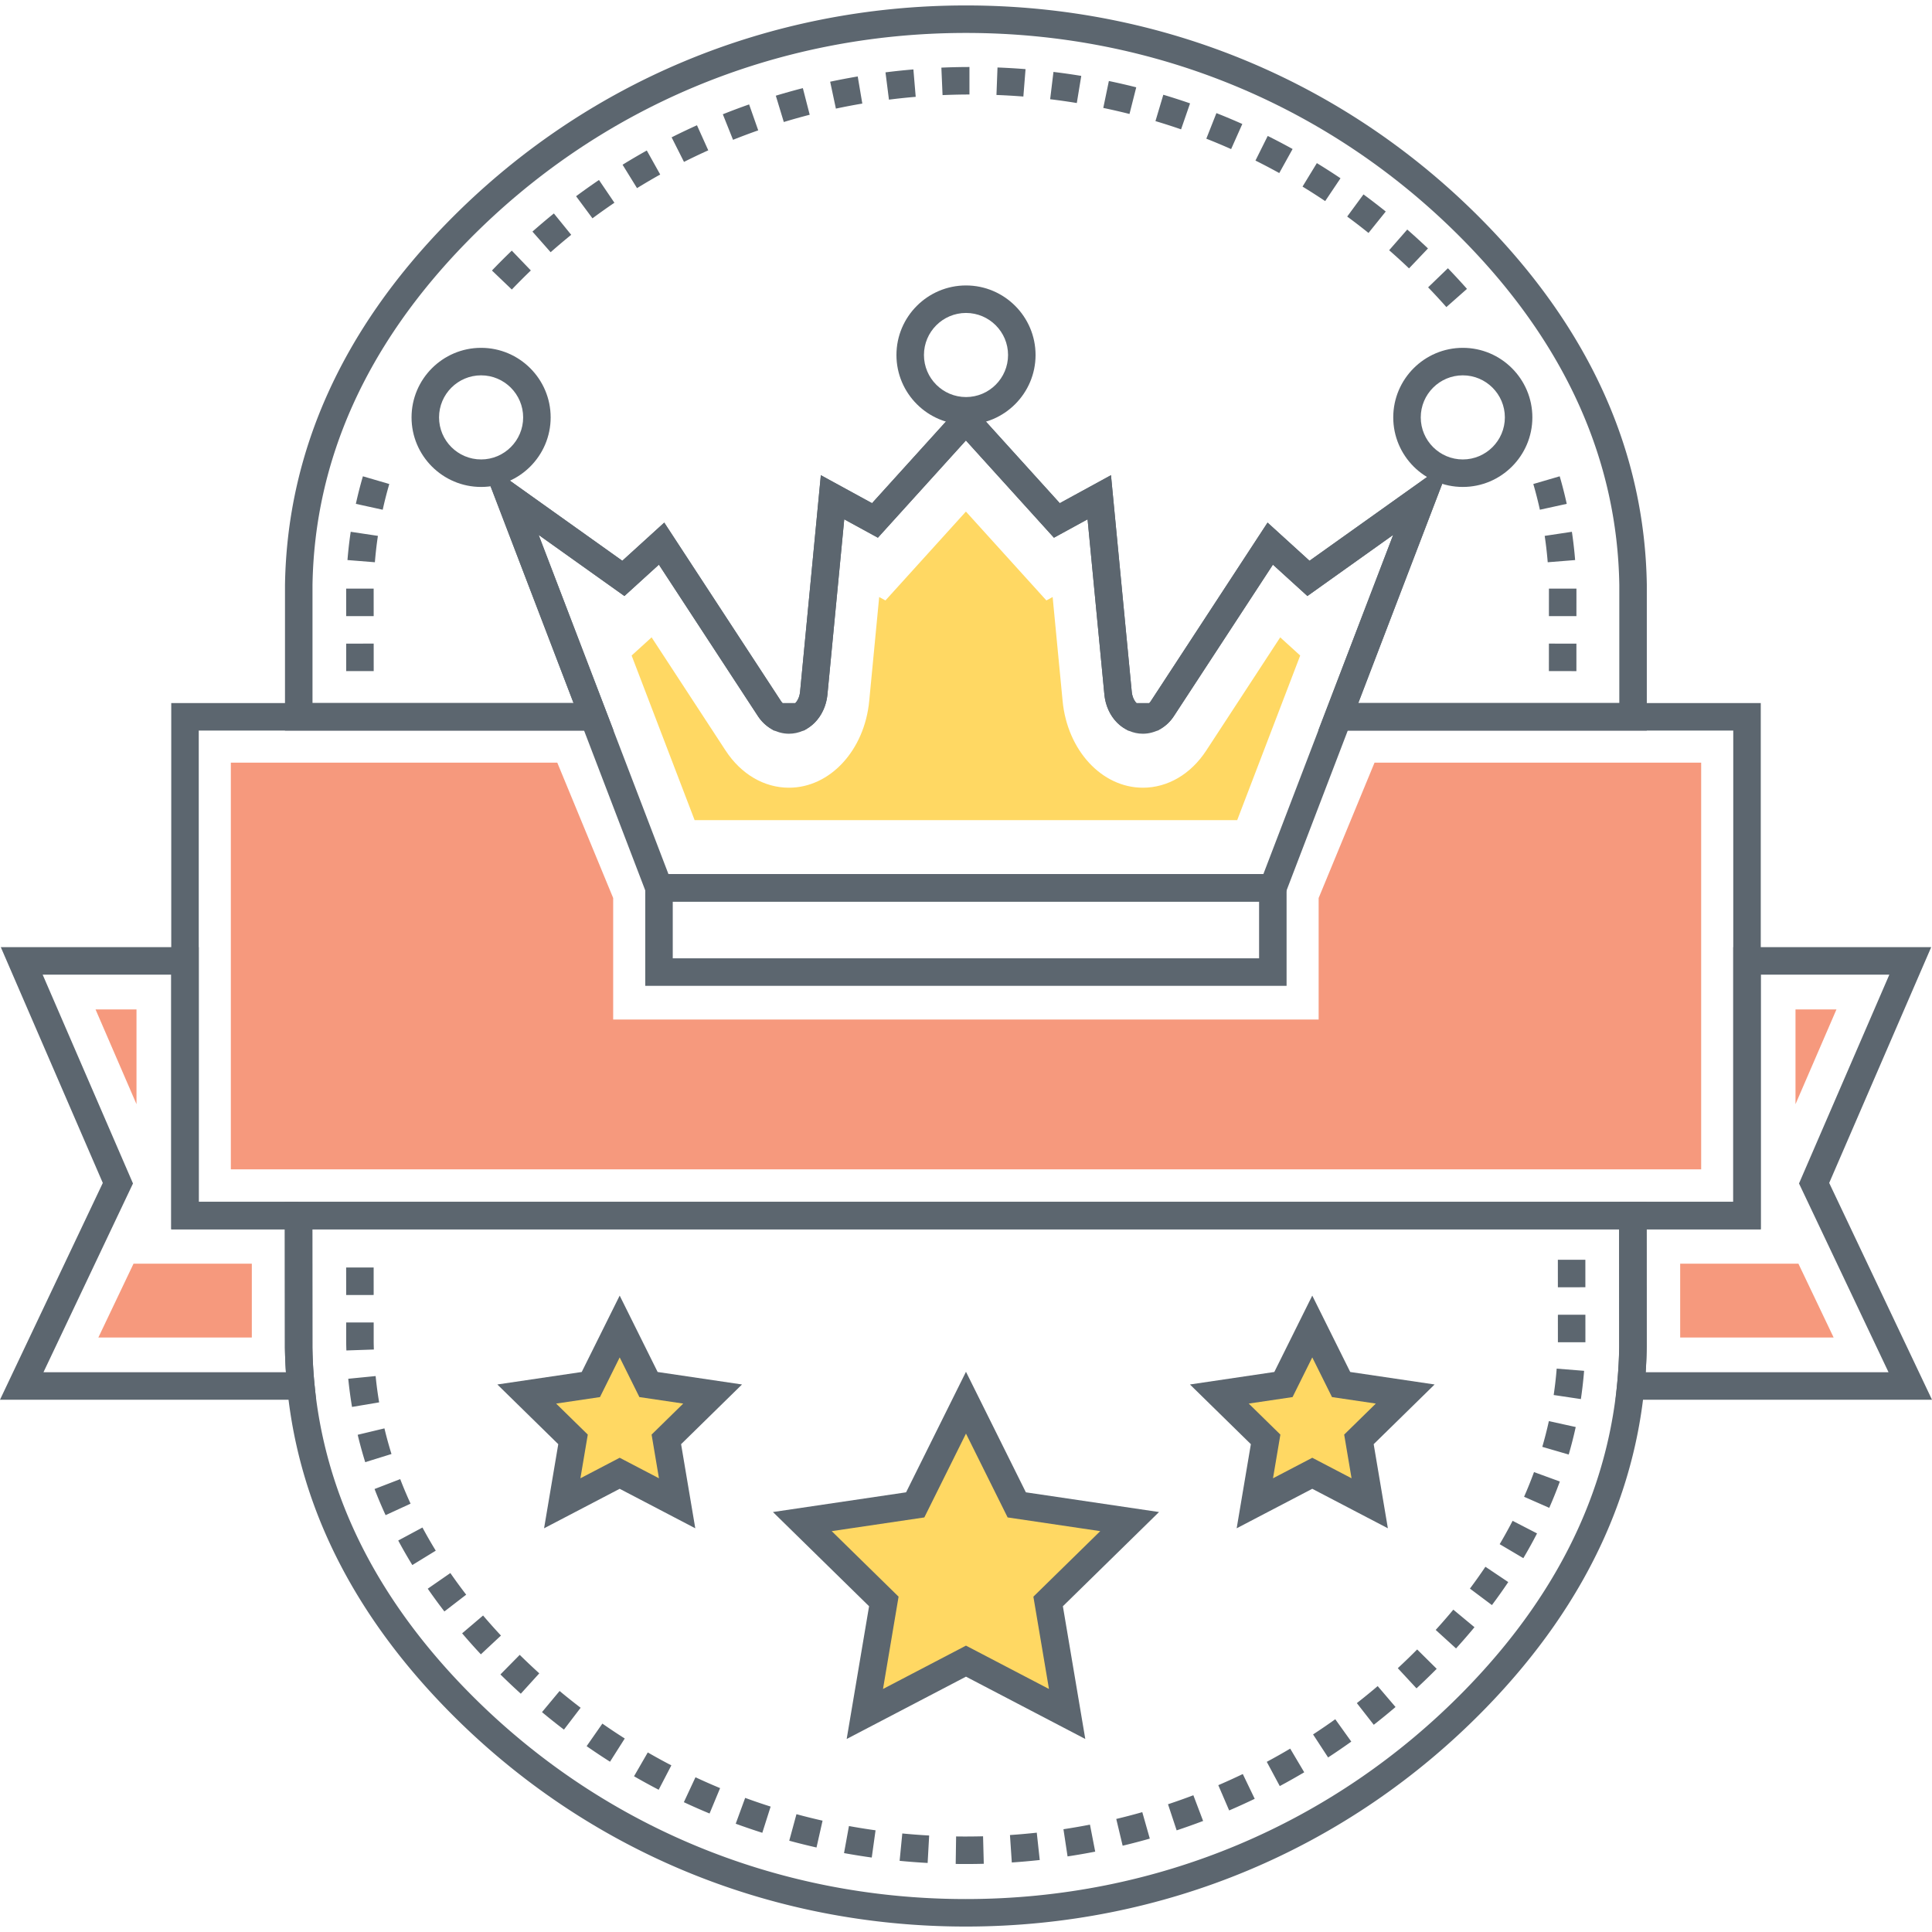 <?xml version="1.0" standalone="no"?><!DOCTYPE svg PUBLIC "-//W3C//DTD SVG 1.1//EN" "http://www.w3.org/Graphics/SVG/1.1/DTD/svg11.dtd"><svg filter="url(#saturation)" opacity="0.9" t="1689775874125" class="icon" viewBox="0 0 1024 1024" version="1.1" xmlns="http://www.w3.org/2000/svg" p-id="25537" xmlns:xlink="http://www.w3.org/1999/xlink" width="200" height="200"><path d="M694.07 297.214l-22.234-20.232-61.808 94.552c-1.152 1.77-2.714 2.782-4.274 2.782-2.852 0-5.5-3.418-5.902-7.62l-11.008-114.838-27.13 14.832-49.758-54.95-49.752 54.95-27.134-14.83-11.008 114.834c-0.402 4.204-3.05 7.622-5.902 7.622-1.56 0-3.122-1.012-4.274-2.784l-61.81-94.55-22.234 20.232-75.236-53.608 89.664 234.264h335.372l89.666-234.264-75.238 53.608z m-24.46 166.08H354.298l-68.816-179.79 45.478 32.398 18.276-16.63 52.442 80.232c3.838 5.878 9.998 9.388 16.478 9.388 10.496 0 19.272-8.944 20.412-20.806l8.9-92.838 17.826 9.744 46.66-51.534 46.664 51.534 17.822-9.742 8.9 92.84c1.138 11.86 9.916 20.804 20.412 20.804 6.48 0 12.64-3.508 16.478-9.386l52.442-80.234 18.276 16.63 45.478-32.398-68.816 179.788z" fill="#4A555F" p-id="25538"></path><path d="M678.542 337.808l-39.222 60.018c-8.178 12.504-20.412 19.676-33.564 19.676-21.734 0-40.026-19.75-42.55-45.96l-5.282-55.102-3.312 1.812-42.654-47.106-42.654 47.104-3.318-1.812-5.282 55.096c-2.508 26.208-20.798 45.97-42.544 45.97-13.152 0-25.388-7.172-33.564-19.676l-39.228-60.018-10.592 9.636 33.39 87.242h287.578l33.392-87.238-10.594-9.642z" fill="#FFD452" p-id="25539"></path><path d="M341.996 463.294v59.214h339.918v-59.214H341.996z m325.342 44.638H356.572v-30.062h310.766v30.062zM167.524 741.884l-0.812-8.02a229.992 229.992 0 0 1-1.13-19.726l-0.048-69.866-7.194 0.004v-7.288H105.342v-134.972H0.426l54.062 124.97L0 741.884h167.524zM22.614 516.592h68.152v134.972h60.2l0.042 62.682c0.062 4.376 0.242 8.744 0.532 13.062H23.04l47.446-100.046-47.872-110.67z" fill="#4A555F" p-id="25540"></path><path d="M72.35 535.008H50.632l21.718 50.238v-50.238z m-1.58 134.776l-18.632 39.112h81.332v-39.112h-62.7z" fill="#F58E6F" p-id="25541"></path><path d="M969.512 626.988l54.062-124.97H918.66v134.972h-60.32l-0.17 7.114c-0.024 1.074-0.01 2.1 0 3.118 0.014 0.856 0.028 1.708 0 2.99l0.052 63.49a237.27 237.27 0 0 1-1.13 20.172l-0.802 8.012H1024l-54.488-114.898z m-96.768 24.576h60.49v-134.972h68.152l-47.874 110.67 47.446 100.046h-128.704c0.294-4.434 0.474-8.946 0.542-13.512l-0.052-62.232z" fill="#4A555F" p-id="25542"></path><path d="M951.65 535.008v50.238l21.716-50.238h-21.716z m-61.122 134.776v39.112h81.332l-18.656-39.112h-62.676z" fill="#F58E6F" p-id="25543"></path><path d="M709.304 372.64v14.574h209.36v249.774H105.342V387.214h209.254v-14.574H90.766v278.924H933.24V372.64z" fill="#4A555F" p-id="25544"></path><path d="M728.532 404.218l-29.622 71.748v64.404H324.996v-64.404l-29.624-71.748H122.346v215.574h779.312V404.218z" fill="#F58E6F" p-id="25545"></path><path d="M598.728 806.472l-59.828-8.856-26.912-54.164-26.91 54.164-59.83 8.856 43.198 42.332-10.066 59.636 53.608-28 53.608 28-10.064-59.636zM744.794 738.862l-33.978-5.028-15.282-30.762-15.284 30.762-33.978 5.028 24.532 24.04-5.716 33.87 30.446-15.902 30.444 15.902-5.716-33.87zM377.704 738.862l-33.976-5.028-15.284-30.762-15.284 30.762-33.976 5.028 24.53 24.04L298 796.772l30.444-15.902 30.444 15.902-5.716-33.87z" fill="#FFD452" p-id="25546"></path><path d="M614.308 801.408l-70.572-10.446-31.746-63.89-31.746 63.89-70.568 10.446 50.954 49.936-11.872 70.35 63.232-33.03 63.236 33.03-11.876-70.35 50.958-49.936z m-102.32 70.81l-43.978 22.972 8.256-48.928-35.438-34.728 49.084-7.266 22.078-44.436 22.076 44.436 49.088 7.266-35.442 34.728 8.26 48.928-43.984-22.972zM760.372 733.802l-44.724-6.622-20.118-40.484-20.118 40.484-44.718 6.622 32.292 31.642-7.524 44.582 40.068-20.934 40.074 20.934-7.524-44.582 32.292-31.642z m-64.84 38.844l-20.814 10.874 3.91-23.158-16.778-16.44 23.234-3.438 10.448-21.036 10.458 21.036 23.23 3.438-16.778 16.44 3.91 23.158-20.82-10.874zM393.282 733.8l-44.718-6.618-20.118-40.486-20.118 40.486-44.724 6.618 32.292 31.644-7.524 44.582 40.074-20.934 40.068 20.934-7.52-44.582 32.288-31.644z m-64.836 38.846l-20.82 10.874 3.91-23.158-16.778-16.438 23.24-3.44 10.448-21.034 10.448 21.034 23.234 3.44-16.772 16.438 3.904 23.158-20.814-10.874zM512.002 151.294c-20.326 0-36.866 16.538-36.866 36.866 0 20.326 16.54 36.864 36.866 36.864s36.866-16.538 36.866-36.864c0-20.328-16.54-36.866-36.866-36.866z m0 59.154c-12.288 0-22.29-10-22.29-22.288 0-12.292 10.002-22.29 22.29-22.29s22.29 10 22.29 22.29c0 12.288-10 22.288-22.29 22.288zM254.994 184.362c-20.326 0-36.866 16.538-36.866 36.864 0 20.328 16.54 36.866 36.866 36.866s36.866-16.538 36.866-36.866c-0.002-20.328-16.54-36.864-36.866-36.864z m0 59.154c-12.29 0-22.29-10-22.29-22.29 0-12.288 10.002-22.288 22.29-22.288 12.288 0 22.29 10 22.29 22.288 0 12.29-10.002 22.29-22.29 22.29zM775.318 184.362c-20.326 0-36.866 16.538-36.866 36.864 0 20.328 16.54 36.866 36.866 36.866s36.866-16.538 36.866-36.866-16.54-36.864-36.866-36.864z m0 59.154c-12.288 0-22.29-10-22.29-22.29 0-12.288 10.002-22.288 22.29-22.288 12.29 0 22.29 10 22.29 22.288 0 12.29-10.002 22.29-22.29 22.29z" fill="#4A555F" p-id="25547"></path><path d="M787.056 118.154c-72.56-74.33-170.244-115.268-275.062-115.268-104.82 0-202.518 40.938-275.102 115.264-55.84 57.154-84.722 121.666-85.836 191.856v77.204h174.134l-39.704-103.698 45.454 32.39 18.282-16.618 52.476 80.226a22.256 22.256 0 0 0 6.686 6.588l1.774 1.112h15.922l1.728-1.04c5.988-3.592 10.006-10.356 10.746-18.09l8.906-92.828 17.84 9.748 46.65-51.54L558.6 285l17.84-9.75 8.91 92.824c0.526 5.518 2.738 10.636 6.158 14.34a19.776 19.776 0 0 0 4.688 3.786l1.712 1.006h15.762l1.732-1.04a21.14 21.14 0 0 0 6.812-6.678l52.462-80.208 18.282 16.618 45.454-32.39-39.704 103.698h174.134v-77.32c-1.112-70.042-29.974-134.554-85.786-191.732z m71.212 254.48H719.9l49.402-129.024-75.232 53.604-22.238-20.21-61.848 94.564a7.328 7.328 0 0 1-0.826 1.068h-6.846l-0.034-0.038c-1.314-1.424-2.196-3.576-2.42-5.904l-11.018-114.824-27.148 14.834-49.744-54.96-49.744 54.96-27.148-14.834-11.012 114.824c-0.228 2.396-1.134 4.536-2.462 5.942h-6.808a8.324 8.324 0 0 1-0.892-1.122l-61.814-94.51-22.238 20.21-75.23-53.604 49.4 129.024H165.632v-62.512c1.054-66.224 28.534-127.384 81.688-181.788C317.138 56.836 411.13 17.46 511.992 17.46c100.858 0 194.84 39.376 264.634 110.874 53.122 54.424 80.588 115.584 81.642 181.67v62.63zM872.74 636.988H150.98l0.038 77.278c1.13 70.064 30.016 134.564 85.864 191.708 72.556 74.244 170.2 115.134 274.962 115.136h0.01c104.88 0 202.626-40.978 275.21-115.376 55.816-57.204 84.654-121.738 85.718-191.926l-0.042-76.82zM776.636 895.56c-69.828 71.566-163.862 110.98-264.792 110.978-100.8-0.002-194.75-39.334-264.534-110.748-53.16-54.39-80.654-115.542-81.718-181.64l-0.028-62.584h692.608l0.034 62.138c-1 66.22-28.448 127.406-81.57 181.856z" fill="#4A555F" p-id="25548"></path><path d="M265.236 887.492c3.54 3.49 7.14 6.894 10.804 10.214l9.794-10.798a343.496 343.496 0 0 1-10.368-9.798l-10.23 10.382z m22.034 19.97a350.86 350.86 0 0 0 11.634 9.27l8.844-11.586a334.776 334.776 0 0 1-11.15-8.886l-9.328 11.202z m-31.228-51.208l-11.102 9.446a331.744 331.744 0 0 0 9.922 11.126l10.656-9.94a316.666 316.666 0 0 1-9.476-10.632z m106.418 98.942a342.2 342.2 0 0 0 13.622 6.002l5.588-13.46a330.982 330.982 0 0 1-13.052-5.75l-6.158 13.208z m-123.756-121.45l-11.984 8.298a296.092 296.092 0 0 0 8.82 12.064l11.548-8.896a281.324 281.324 0 0 1-8.384-11.466z m151.242 132.858a348.82 348.82 0 0 0 14.092 4.814l4.414-13.892a328.654 328.654 0 0 1-13.494-4.61l-5.012 13.688z m-53.896-25.152a339.346 339.346 0 0 0 13.062 7.158l6.718-12.934a316.366 316.366 0 0 1-12.492-6.85l-7.288 12.626z m-25.122-15.952a343.292 343.292 0 0 0 12.394 8.248l7.81-12.302a329.08 329.08 0 0 1-11.862-7.902l-8.342 11.956z m-107.168-168.428l-14.176 3.392a228.446 228.446 0 0 0 3.99 14.518l13.92-4.328a211.148 211.148 0 0 1-3.734-13.582z m-5.712-85.28l-14.576 0.01 0.01 14.576 14.576-0.01-0.01-14.576z m642.238 10.478l-0.01-14.576-14.576 0.01 0.01 14.576 14.576-0.01z m-14.562 29.16l14.576-0.01-0.01-14.576-14.576 0.01 0.01 14.576z m-627.658 0.332l-0.004-10.818-14.576 0.004 0.004 10.954c0.024 1.292 0.058 2.582 0.1 3.87l14.566-0.498c-0.042-1.212-0.066-2.43-0.09-3.512z m14.054 72.198l-13.598 5.248a239.028 239.028 0 0 0 5.854 13.854l13.238-6.092c-1.954-4.246-3.8-8.624-5.494-13.01z m11.79 25.654l-12.84 6.894a259.368 259.368 0 0 0 7.468 12.996l12.422-7.62a248.688 248.688 0 0 1-7.05-12.27zM199.092 729.34l-14.51 1.432c0.494 4.962 1.166 9.988 1.998 14.932l14.376-2.424a200.82 200.82 0 0 1-1.864-13.94z m219.226 246.276c4.778 1.3 9.598 2.498 14.452 3.594l3.208-14.22a328.72 328.72 0 0 1-13.836-3.438l-3.824 14.064z m227.404-29.434l5.76 13.39c4.554-1.96 9.068-4.014 13.542-6.166l-6.32-13.134a339.51 339.51 0 0 1-12.982 5.91z m115.228-82.284l10.78 9.808a324.558 324.558 0 0 0 9.774-11.252l-11.216-9.304a314.072 314.072 0 0 1-9.338 10.748z m-313.598 118.28c4.872 0.888 9.77 1.674 14.694 2.36l2.012-14.438a346.934 346.934 0 0 1-14.096-2.26l-2.61 14.338z m293.514-98.004l9.908 10.69a350.464 350.464 0 0 0 10.704-10.36l-10.354-10.258a332.972 332.972 0 0 1-10.258 9.928z m53.994-65.732l12.544 7.42a257.71 257.71 0 0 0 7.26-13.12l-12.954-6.68a241.896 241.896 0 0 1-6.85 12.38z m-15.77 23.548l11.662 8.74a282.902 282.902 0 0 0 8.654-12.198l-12.108-8.114a271.816 271.816 0 0 1-8.208 11.572z m44.39-102.604l14.414 2.154c0.736-4.92 1.31-9.956 1.712-14.974l-14.528-1.162a206.926 206.926 0 0 1-1.598 13.982z m-6.034 27.474l13.998 4.076c1.4-4.804 2.652-9.712 3.72-14.584l-14.234-3.126a213.748 213.748 0 0 1-3.484 13.634z m-9.652 26.458l13.342 5.87a233.306 233.306 0 0 0 5.614-13.956l-13.694-4.996a216.17 216.17 0 0 1-5.262 13.082z m-88.64 109.368l8.968 11.488a344.02 344.02 0 0 0 11.54-9.42l-9.46-11.088a337.914 337.914 0 0 1-11.048 9.02z m-183.856 69.922l0.978 14.542c4.958-0.334 9.896-0.768 14.808-1.302l-1.576-14.49c-4.71 0.512-9.45 0.93-14.21 1.25z m-28.544 0.746l-0.218 14.576a361.22 361.22 0 0 0 14.888-0.088l-0.38-14.57c-4.752 0.118-9.526 0.154-14.29 0.082z m56.894-3.828l2.182 14.41a356.24 356.24 0 0 0 14.652-2.528l-2.78-14.31c-4.66 0.906-9.348 1.714-14.054 2.428z m-86.828 16.754c4.924 0.48 9.878 0.854 14.846 1.13l0.806-14.552a345.422 345.422 0 0 1-14.238-1.086l-1.414 14.508z m219.128-66.998l7.972 12.204a353.44 353.44 0 0 0 12.288-8.398l-8.484-11.856a330.708 330.708 0 0 1-11.776 8.05z m-104.312 44.802l3.388 14.178a347.946 347.946 0 0 0 14.396-3.762l-3.986-14.02a337.278 337.278 0 0 1-13.798 3.604z m79.778-30.272l6.89 12.846a349.14 349.14 0 0 0 12.962-7.31l-7.43-12.54a336.024 336.024 0 0 1-12.422 7.004z m-52.348 22.48l4.584 13.836c4.712-1.562 9.384-3.22 14.026-4.98l-5.172-13.626a341.14 341.14 0 0 1-13.438 4.77zM383.114 60.568l5.41 13.536a343.172 343.172 0 0 1 13.352-5.01l-4.83-13.75a349.552 349.552 0 0 0-13.932 5.224z m86.214-22.216l1.832 14.462c4.702-0.596 9.428-1.094 14.182-1.494l-1.224-14.524c-4.954 0.414-9.884 0.936-14.79 1.556z m-58.13 12.368l4.232 13.95c4.54-1.378 9.12-2.66 13.73-3.848l-3.634-14.116c-4.812 1.242-9.588 2.58-14.328 4.014z m28.808-7.41l3.036 14.258a339.6 339.6 0 0 1 14.002-2.672l-2.43-14.372c-4.896 0.828-9.768 1.756-14.608 2.786z m58.94-7.462l0.626 14.562c3.928-0.168 7.866-0.272 11.838-0.312l2.42-0.014v-14.576l-2.576 0.014c-4.12 0.042-8.218 0.148-12.308 0.326z m-142.976 36.946l6.558 13.02a330.616 330.616 0 0 1 12.868-6.134l-5.988-13.29a346.838 346.838 0 0 0-13.438 6.404z m-73.762 49.958l9.642 10.926a341.928 341.928 0 0 1 10.904-9.222l-9.186-11.32a357.68 357.68 0 0 0-11.36 9.616z m-21.464 20.632l10.532 10.074a338.396 338.396 0 0 1 10.084-10.106l-10.096-10.51a346.304 346.304 0 0 0-10.52 10.542z m69.234-56.07l7.658 12.402a332.22 332.22 0 0 1 12.288-7.22l-7.108-12.726a344.16 344.16 0 0 0-12.838 7.544z m-24.644 16.698l8.682 11.706a341.646 341.646 0 0 1 11.634-8.258l-8.18-12.062a352.784 352.784 0 0 0-12.136 8.614z m279.428-46.804c4.66 0.968 9.29 2.034 13.892 3.198l3.578-14.13a339.798 339.798 0 0 0-14.51-3.34l-2.96 14.272z m151.516 75.422a344.804 344.804 0 0 1 10.538 9.616l10.04-10.562a356.76 356.76 0 0 0-10.984-10.022l-9.594 10.968z m-45.908-33.732a332.35 332.35 0 0 1 12.004 7.688l8.122-12.1a343.854 343.854 0 0 0-12.536-8.03l-7.59 12.442z m23.67 15.882a326.91 326.91 0 0 1 11.296 8.686l9.138-11.358a345.43 345.43 0 0 0-11.8-9.07l-8.634 11.742z m53.378 27.392l-10.486 10.124a322.678 322.678 0 0 1 9.674 10.466l10.922-9.65a341.26 341.26 0 0 0-10.11-10.94zM528.144 50.334c4.768 0.18 9.522 0.46 14.258 0.834l1.158-14.528a358.58 358.58 0 0 0-14.864-0.874l-0.552 14.568z m84.274 13.856c4.56 1.36 9.086 2.816 13.574 4.368l4.764-13.774a348.84 348.84 0 0 0-14.172-4.562l-4.166 13.968z m-55.816-11.598c4.734 0.572 9.442 1.244 14.13 2.014l2.362-14.38a353.876 353.876 0 0 0-14.736-2.104l-1.756 14.47z m108.82 32.51a323.136 323.136 0 0 1 12.612 6.626l7.07-12.75a339.786 339.786 0 0 0-13.182-6.924l-6.5 13.048z m-26.048-11.592a326.3 326.3 0 0 1 13.148 5.516l5.93-13.314a345.2 345.2 0 0 0-13.726-5.762l-5.352 13.56zM183.486 341.134l0.01 14.576 14.576-0.01-0.01-14.576-14.576 0.01z m8.858-88.688c-1.4 4.792-2.656 9.706-3.73 14.604l14.234 3.122a210.006 210.006 0 0 1 3.482-13.636l-13.986-4.09z m5.704 59.528l-14.576 0.01 0.01 14.576 14.576-0.01-0.01-14.576z m-13.88-15.134l14.528 1.162c0.38-4.706 0.916-9.408 1.604-13.976l-14.414-2.168c-0.734 4.9-1.314 9.942-1.718 14.982zM826.674 252.446l-13.988 4.09c1.304 4.472 2.476 9.06 3.482 13.636l14.234-3.122a218.632 218.632 0 0 0-3.728-14.604z m6.458 29.414l-14.414 2.168c0.688 4.566 1.224 9.27 1.604 13.976l14.528-1.162a220.254 220.254 0 0 0-1.718-14.982z m-12.162 30.114l-0.01 14.576 14.576 0.01 0.01-14.576-14.576-0.01z m-0.022 43.728l14.576 0.01 0.01-14.576-14.576-0.01-0.01 14.576z" fill="#4A555F" p-id="25549"></path><filter id="saturation"><feColorMatrix type="saturate" values="0.8"/></filter></svg>